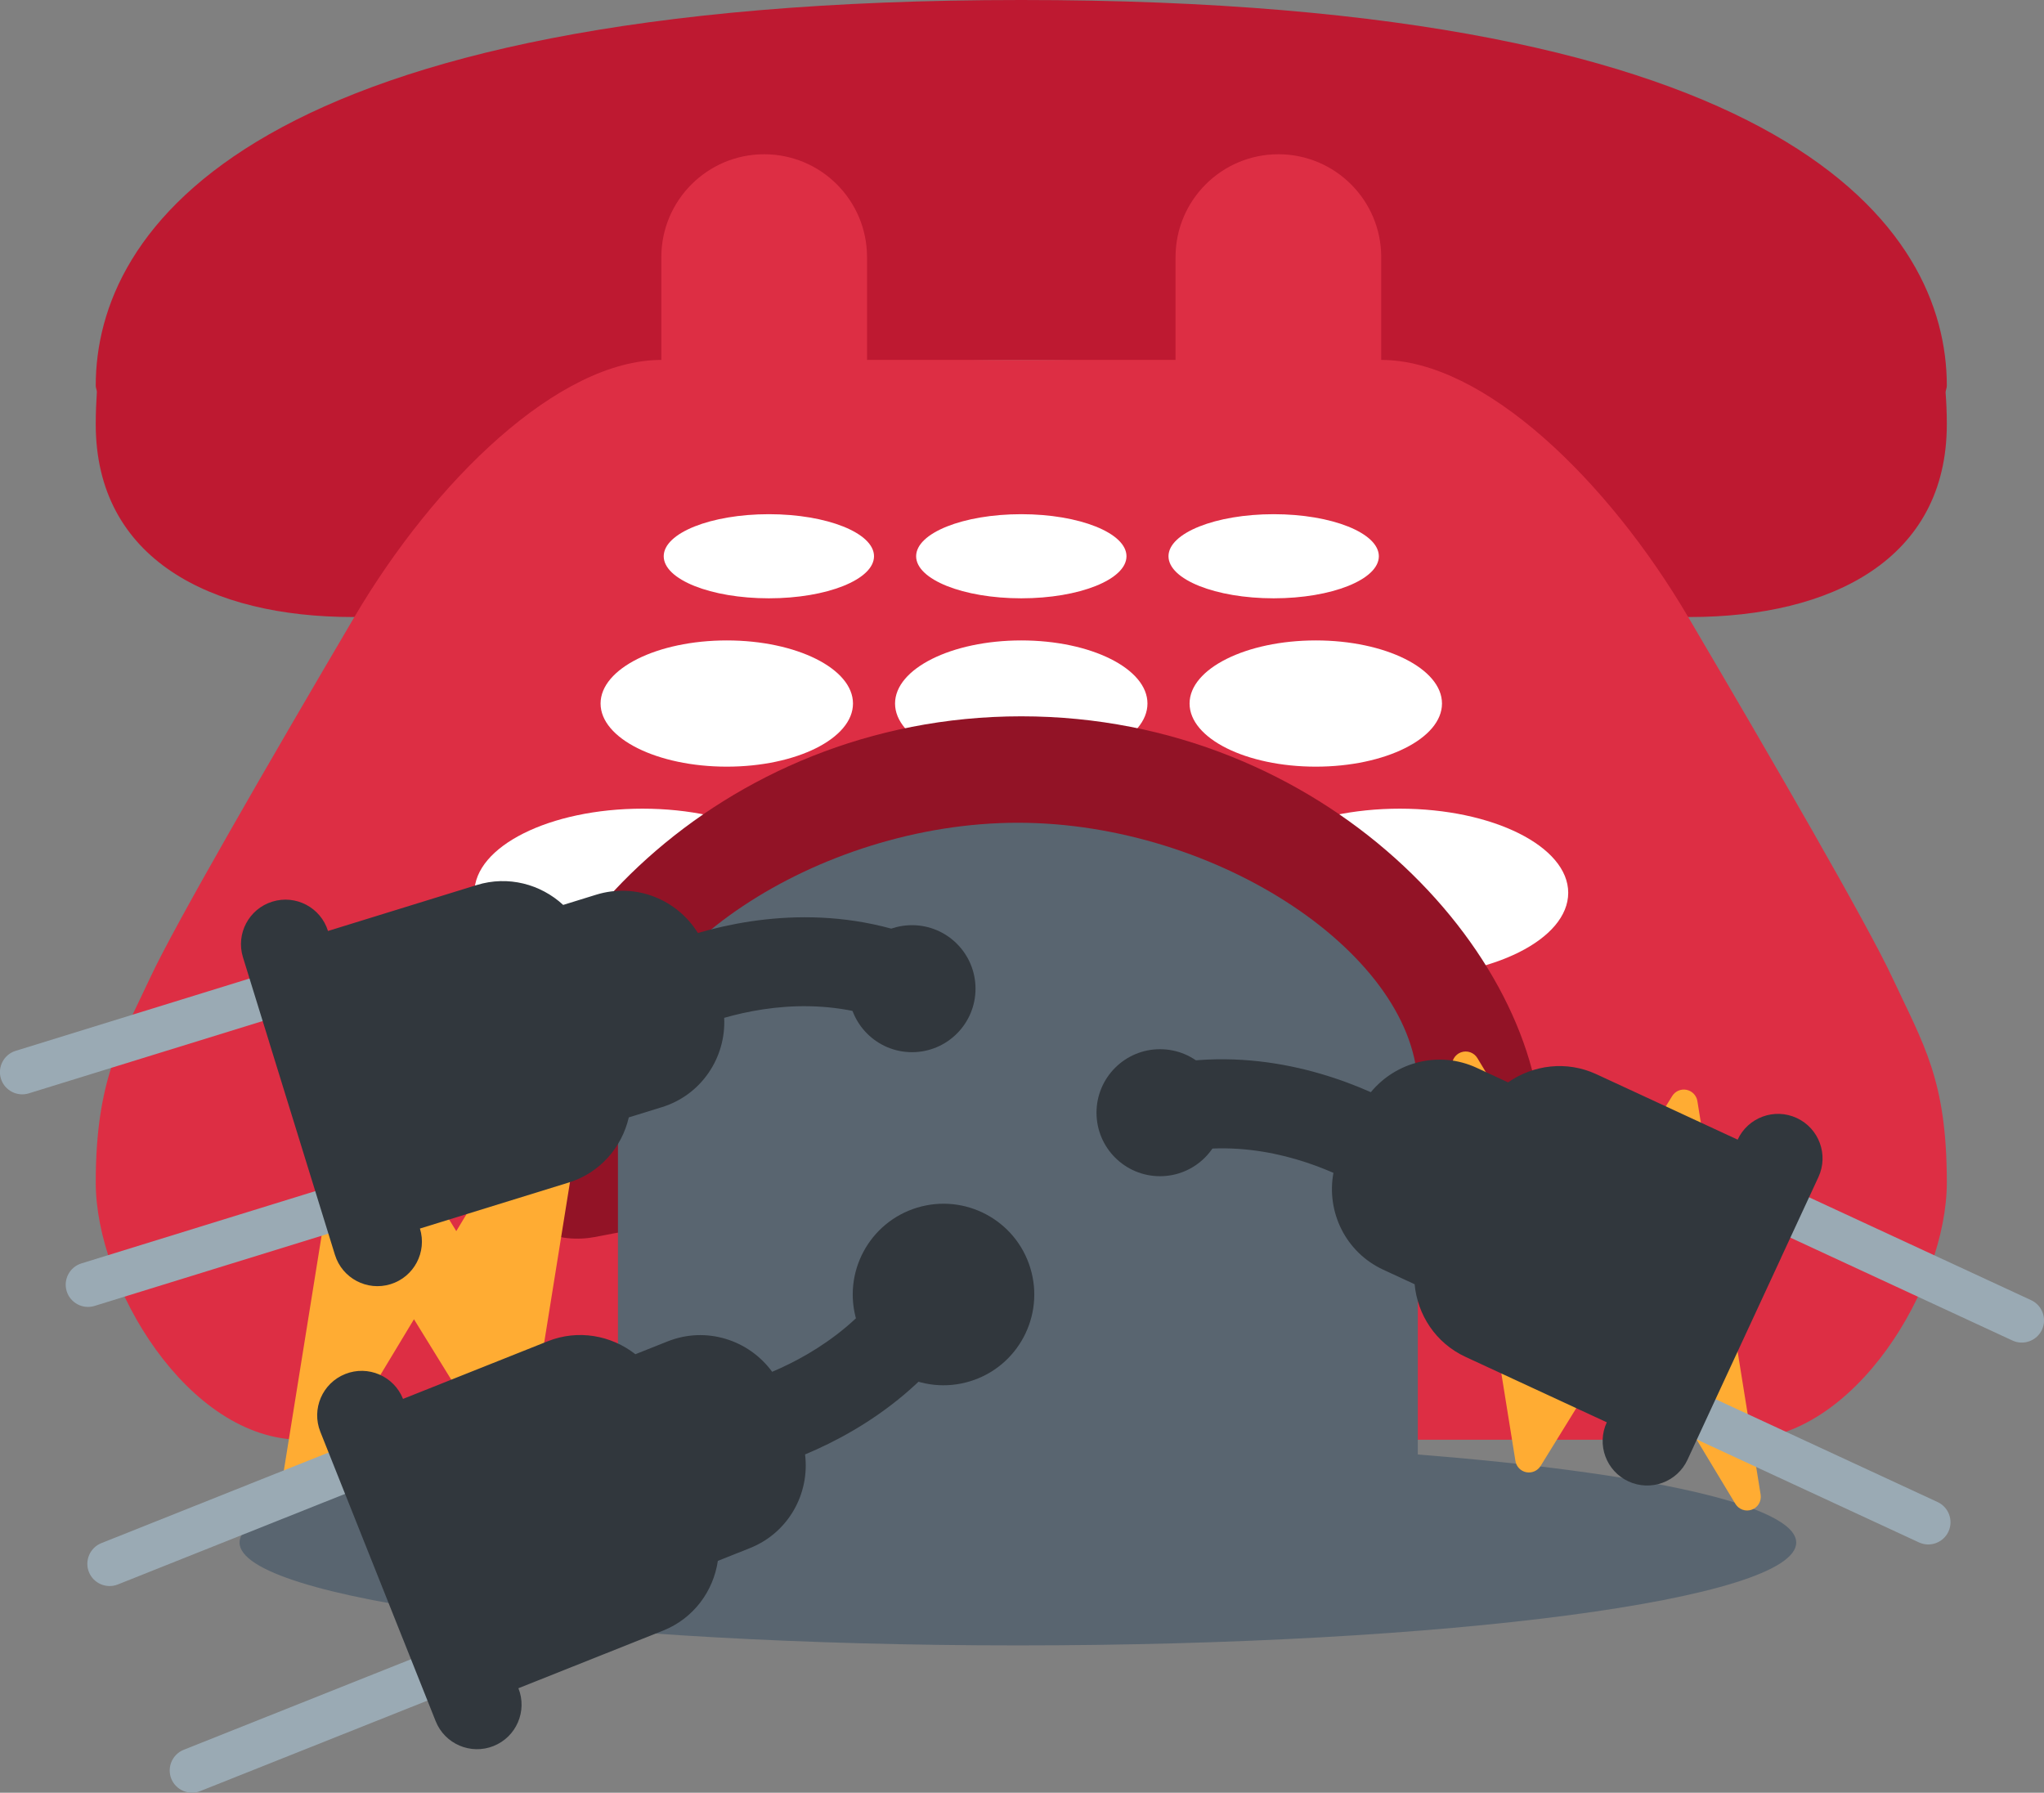<svg version="1.1" xmlns="http://www.w3.org/2000/svg" xmlns:xlink="http://www.w3.org/1999/xlink" width="39.752" height="34.865" viewBox="0,0,39.752,34.865"><rect x="0" y="0" width="39.752" height="34.865" fill="#808080" stroke="none"/><g transform="translate(-220.138,-166)"><g data-paper-data="{&quot;isPaintingLayer&quot;:true}" fill="none" fill-rule="nonzero" stroke="none" stroke-width="none" stroke-linecap="butt" stroke-linejoin="miter" stroke-miterlimit="10" stroke-dasharray="" stroke-dashoffset="0" font-family="none" font-weight="none" font-size="none" text-anchor="none" style="mix-blend-mode: normal"><path d="M257.976,173.629c0.015,0.192 0.024,0.396 0.024,0.621c0,2.623 -2.238,3.75 -5,3.75c-2.762,0 -5,-1.127 -5,-3.75c0,-0.218 0.021,-0.412 0.051,-0.597c-2.425,-0.351 -5.153,-0.653 -8.051,-0.653c-2.898,0 -5.626,0.302 -8.051,0.653c0.03,0.185 0.051,0.379 0.051,0.597c0,2.623 -2.239,3.75 -5,3.75c-2.761,0 -5,-1.127 -5,-3.75c0,-0.229 0.01,-0.435 0.022,-0.631c-0.003,-0.043 -0.022,-0.074 -0.022,-0.119c0,-3.038 3,-7.5 18,-7.5c15,0 18,4.462 18,7.5c0,0.049 -0.02,0.083 -0.024,0.129z" fill="#be1931" stroke-width="1"/><path d="M258,189c0,2 -1.791,5 -4,5h-28c-2.209,0 -4,-3 -4,-5c0,-2 0.488,-2.761 1.066,-4c0.481,-1.03 2.307,-4.185 3.964,-7c1.56,-2.649 3.97,-5 5.97,-5v-2c0,-1.104 0.896,-2 2,-2c1.104,0 2,0.896 2,2v2h6v-2c0,-1.104 0.896,-2 2,-2c1.104,0 2,0.896 2,2v2c2,0 4.408,2.346 5.966,4.993c1.658,2.817 3.486,5.976 3.968,7.007c0.618,1.324 1.066,2 1.066,4z" fill="#dd2e44" stroke-width="1"/><path d="M242.046,176.818c0,0.452 -0.916,0.818 -2.046,0.818c-1.13,0 -2.045,-0.366 -2.045,-0.818c0,-0.452 0.915,-0.818 2.045,-0.818c1.13,0 2.046,0.366 2.046,0.818zM237.136,176.818c0,0.452 -0.915,0.818 -2.045,0.818c-1.13,0 -2.045,-0.366 -2.045,-0.818c0,-0.452 0.916,-0.818 2.045,-0.818c1.129,0 2.045,0.366 2.045,0.818zM246.954,176.818c0,0.452 -0.915,0.818 -2.045,0.818c-1.13,0 -2.046,-0.366 -2.046,-0.818c0,-0.452 0.916,-0.818 2.046,-0.818c1.13,0 2.045,0.366 2.045,0.818zM242.454,179.682c0,0.679 -1.099,1.228 -2.454,1.228c-1.355,0 -2.455,-0.549 -2.455,-1.228c0,-0.677 1.099,-1.227 2.455,-1.227c1.356,0 2.454,0.549 2.454,1.227zM248.182,179.682c0,0.679 -1.1,1.228 -2.454,1.228c-1.355,0 -2.455,-0.549 -2.455,-1.228c0,-0.677 1.1,-1.227 2.455,-1.227c1.354,0 2.454,0.549 2.454,1.227zM236.727,179.682c0,0.679 -1.099,1.228 -2.454,1.228c-1.355,0 -2.455,-0.549 -2.455,-1.228c0,-0.677 1.099,-1.227 2.455,-1.227c1.355,0 2.454,0.549 2.454,1.227zM243.272,183.363c0,0.906 -1.465,1.637 -3.272,1.637c-1.807,0 -3.273,-0.731 -3.273,-1.637c0,-0.903 1.466,-1.636 3.273,-1.636c1.807,0.001 3.272,0.733 3.272,1.636zM250.637,183.363c0,0.905 -1.467,1.637 -3.273,1.637c-1.807,0 -3.273,-0.731 -3.273,-1.637c0,-0.903 1.466,-1.636 3.273,-1.636c1.806,0.001 3.273,0.733 3.273,1.636zM235.909,183.363c0,0.905 -1.466,1.637 -3.273,1.637c-1.807,0 -3.272,-0.731 -3.272,-1.637c0,-0.903 1.465,-1.636 3.272,-1.636c1.807,0.001 3.273,0.733 3.273,1.636z" fill="#ffffff" stroke-width="1"/><path d="M231.716,190.056c-0.625,0.121 -1.841,0 -1.841,-1.841c0,-3.682 4.23,-8.284 10.125,-8.284c5.895,0 10.125,4.602 10.125,8.284c0,1.841 -1.216,1.961 -1.841,1.841c-2.737,-0.532 -4.949,-0.92 -8.284,-0.92c-3.335,0 -5.548,0.388 -8.284,0.92z" data-paper-data="{&quot;origPos&quot;:null}" fill="#921326" stroke-width="0.5"/><path d="M255.071,196c0,1.105 -6.777,2 -15.137,2c-8.36,0 -15.137,-0.895 -15.137,-2c0,-0.728 2.956,-1.364 7.359,-1.713v-7.101c0,-2.592 3.889,-5.185 7.778,-5.185c3.889,0 7.778,2.592 7.778,5.185v7.101c4.403,0.349 7.359,0.985 7.359,1.713z" data-paper-data="{&quot;origPos&quot;:null}" fill="#596570" stroke-width="1"/><path d="M236.64,185.228c0,-0.682 0.553,-1.235 1.235,-1.235c0.682,0 1.235,0.553 1.235,1.235c0,0.682 -0.553,1.235 -1.235,1.235c-0.682,0 -1.235,-0.553 -1.235,-1.235z" data-paper-data="{&quot;origPos&quot;:null}" fill="#31373d" stroke-width="1"/><path d="M241.463,187.64c0,-0.682 0.553,-1.235 1.235,-1.235c0.682,0 1.235,0.553 1.235,1.235c0,0.682 -0.553,1.235 -1.235,1.235c-0.682,0 -1.235,-0.553 -1.235,-1.235z" data-paper-data="{&quot;origPos&quot;:null}" fill="#31373d" stroke-width="1"/><path d="M239.002,192.864c-0.932,0.284 -1.919,-0.241 -2.203,-1.174c-0.284,-0.932 0.241,-1.919 1.174,-2.203c0.932,-0.284 1.919,0.241 2.203,1.174c0.284,0.932 -0.241,1.919 -1.174,2.203z" data-paper-data="{&quot;origPos&quot;:null,&quot;origRot&quot;:0}" fill="#31373d" stroke-width="1"/><path d="M230.159,194.519c-0.109,0.022 -0.221,-0.027 -0.279,-0.122l-1.691,-2.74l-2.097,3.477c-0.066,0.109 -0.2,0.157 -0.32,0.113c-0.058,-0.021 -0.105,-0.061 -0.135,-0.11c-0.033,-0.053 -0.047,-0.117 -0.036,-0.182l0.411,-2.556l0.819,-5.098c0.018,-0.11 0.102,-0.198 0.211,-0.219c0.109,-0.022 0.221,0.026 0.279,0.121l1.691,2.74l2.097,-3.477c0.066,-0.109 0.2,-0.157 0.32,-0.113c0.058,0.021 0.105,0.061 0.135,0.11c0.033,0.053 0.047,0.117 0.036,0.182l-0.411,2.556l-0.819,5.098c-0.018,0.11 -0.102,0.198 -0.211,0.22z" data-paper-data="{&quot;origPos&quot;:null,&quot;origRot&quot;:4.72491,&quot;index&quot;:null}" fill="#ffac33" stroke-width="1"/><path d="M249.821,194.632c-0.109,-0.022 -0.194,-0.109 -0.211,-0.22l-0.819,-5.098l-0.411,-2.556c-0.01,-0.065 0.004,-0.129 0.036,-0.182c0.031,-0.049 0.077,-0.089 0.135,-0.11c0.12,-0.044 0.254,0.003 0.32,0.113l2.097,3.477l1.691,-2.74c0.059,-0.095 0.17,-0.143 0.279,-0.121c0.109,0.022 0.193,0.109 0.211,0.219l0.819,5.098l0.411,2.556c0.01,0.065 -0.004,0.129 -0.036,0.182c-0.031,0.049 -0.077,0.089 -0.135,0.11c-0.12,0.044 -0.254,-0.003 -0.32,-0.113l-2.097,-3.477l-1.691,2.74c-0.059,0.095 -0.17,0.143 -0.279,0.122z" data-paper-data="{&quot;origPos&quot;:null,&quot;origRot&quot;:4.72491,&quot;index&quot;:null}" fill="#ffac33" stroke-width="1"/><g data-paper-data="{&quot;origPos&quot;:null,&quot;origRot&quot;:0}" stroke-width="1"><path d="M226.682,189.038c0.227,-0.07 0.471,0.058 0.541,0.286c0.07,0.227 -0.058,0.471 -0.286,0.541l-4.961,1.533c-0.227,0.07 -0.471,-0.058 -0.541,-0.286c-0.07,-0.227 0.058,-0.471 0.286,-0.541zM225.404,184.903c0.227,-0.07 0.471,0.058 0.541,0.286c0.07,0.227 -0.058,0.471 -0.286,0.541l-4.962,1.534c-0.227,0.07 -0.471,-0.058 -0.541,-0.286c-0.07,-0.227 0.058,-0.471 0.286,-0.541z" fill="#9aaab4"/><path d="M237.899,186.08c-1.376,-0.726 -2.785,-0.54 -3.677,-0.285c0.038,0.77 -0.441,1.499 -1.211,1.737l-0.644,0.199c-0.134,0.58 -0.558,1.079 -1.168,1.267l-2.894,0.895c0.141,0.457 -0.115,0.941 -0.571,1.082c-0.457,0.141 -0.941,-0.115 -1.082,-0.571l-0.511,-1.653l-0.767,-2.48l-0,-0.002l-0.511,-1.652c-0.141,-0.456 0.115,-0.941 0.572,-1.082c0.456,-0.141 0.941,0.115 1.082,0.571l2.894,-0.894c0.611,-0.188 1.242,-0.017 1.68,0.387l0.643,-0.199c0.769,-0.237 1.572,0.092 1.977,0.745c1.196,-0.348 3.097,-0.598 4.997,0.405z" fill="#31373d"/></g><g data-paper-data="{&quot;origPos&quot;:null,&quot;origRot&quot;:0,&quot;index&quot;:null}" stroke-width="1"><path d="M257.821,195.212c0.216,0.1 0.311,0.358 0.211,0.574c-0.1,0.216 -0.358,0.311 -0.574,0.211l-4.712,-2.183c-0.216,-0.1 -0.311,-0.358 -0.211,-0.574c0.1,-0.216 0.358,-0.311 0.574,-0.211zM259.64,191.286c0.216,0.1 0.311,0.358 0.211,0.574c-0.1,0.216 -0.358,0.311 -0.574,0.211l-4.712,-2.183c-0.216,-0.1 -0.311,-0.358 -0.211,-0.574c0.1,-0.216 0.358,-0.311 0.574,-0.211z" fill="#9aaab4"/><path d="M241.792,186.975c2.017,-0.74 3.867,-0.239 5.006,0.266c0.489,-0.593 1.329,-0.812 2.059,-0.474l0.61,0.283c0.489,-0.341 1.137,-0.427 1.717,-0.159l2.748,1.273c0.201,-0.433 0.715,-0.622 1.149,-0.421c0.434,0.201 0.623,0.716 0.422,1.149l-0.727,1.569l-0,0.002l-1.092,2.356l-0.727,1.57c-0.201,0.434 -0.715,0.622 -1.149,0.421c-0.434,-0.201 -0.622,-0.715 -0.421,-1.149l-2.749,-1.273c-0.58,-0.269 -0.933,-0.819 -0.988,-1.412l-0.611,-0.283c-0.732,-0.339 -1.109,-1.125 -0.968,-1.883c-0.85,-0.372 -2.221,-0.745 -3.682,-0.209z" fill="#31373d"/></g><g data-paper-data="{&quot;origPos&quot;:null,&quot;origRot&quot;:0,&quot;index&quot;:null}" stroke-width="1"><path d="M222.429,196.815c-0.221,0.088 -0.474,-0.021 -0.562,-0.242c-0.088,-0.221 0.021,-0.474 0.242,-0.562l4.824,-1.923c0.221,-0.088 0.474,0.021 0.562,0.242c0.088,0.221 -0.021,0.474 -0.242,0.562zM224.031,200.834c-0.221,0.088 -0.474,-0.021 -0.562,-0.242c-0.088,-0.221 0.021,-0.474 0.242,-0.562l4.825,-1.922c0.221,-0.088 0.474,0.021 0.562,0.242c0.088,0.221 -0.021,0.474 -0.242,0.562z" fill="#9aaab4"/><path d="M239.429,190.833c-0.849,1.974 -2.485,2.973 -3.634,3.453c0.095,0.763 -0.324,1.523 -1.071,1.821l-0.625,0.249c-0.088,0.59 -0.471,1.119 -1.065,1.356l-2.814,1.121c0.177,0.444 -0.04,0.947 -0.484,1.124c-0.444,0.177 -0.948,-0.04 -1.125,-0.483l-0.64,-1.607l-0.001,-0.001l-0.961,-2.412l-0.641,-1.608c-0.177,-0.444 0.04,-0.947 0.484,-1.124c0.444,-0.177 0.947,0.04 1.124,0.484l2.814,-1.121c0.593,-0.236 1.236,-0.115 1.705,0.252l0.626,-0.249c0.749,-0.299 1.579,-0.032 2.034,0.591c0.854,-0.362 2.068,-1.101 2.683,-2.531z" fill="#31373d"/></g></g></g></svg>